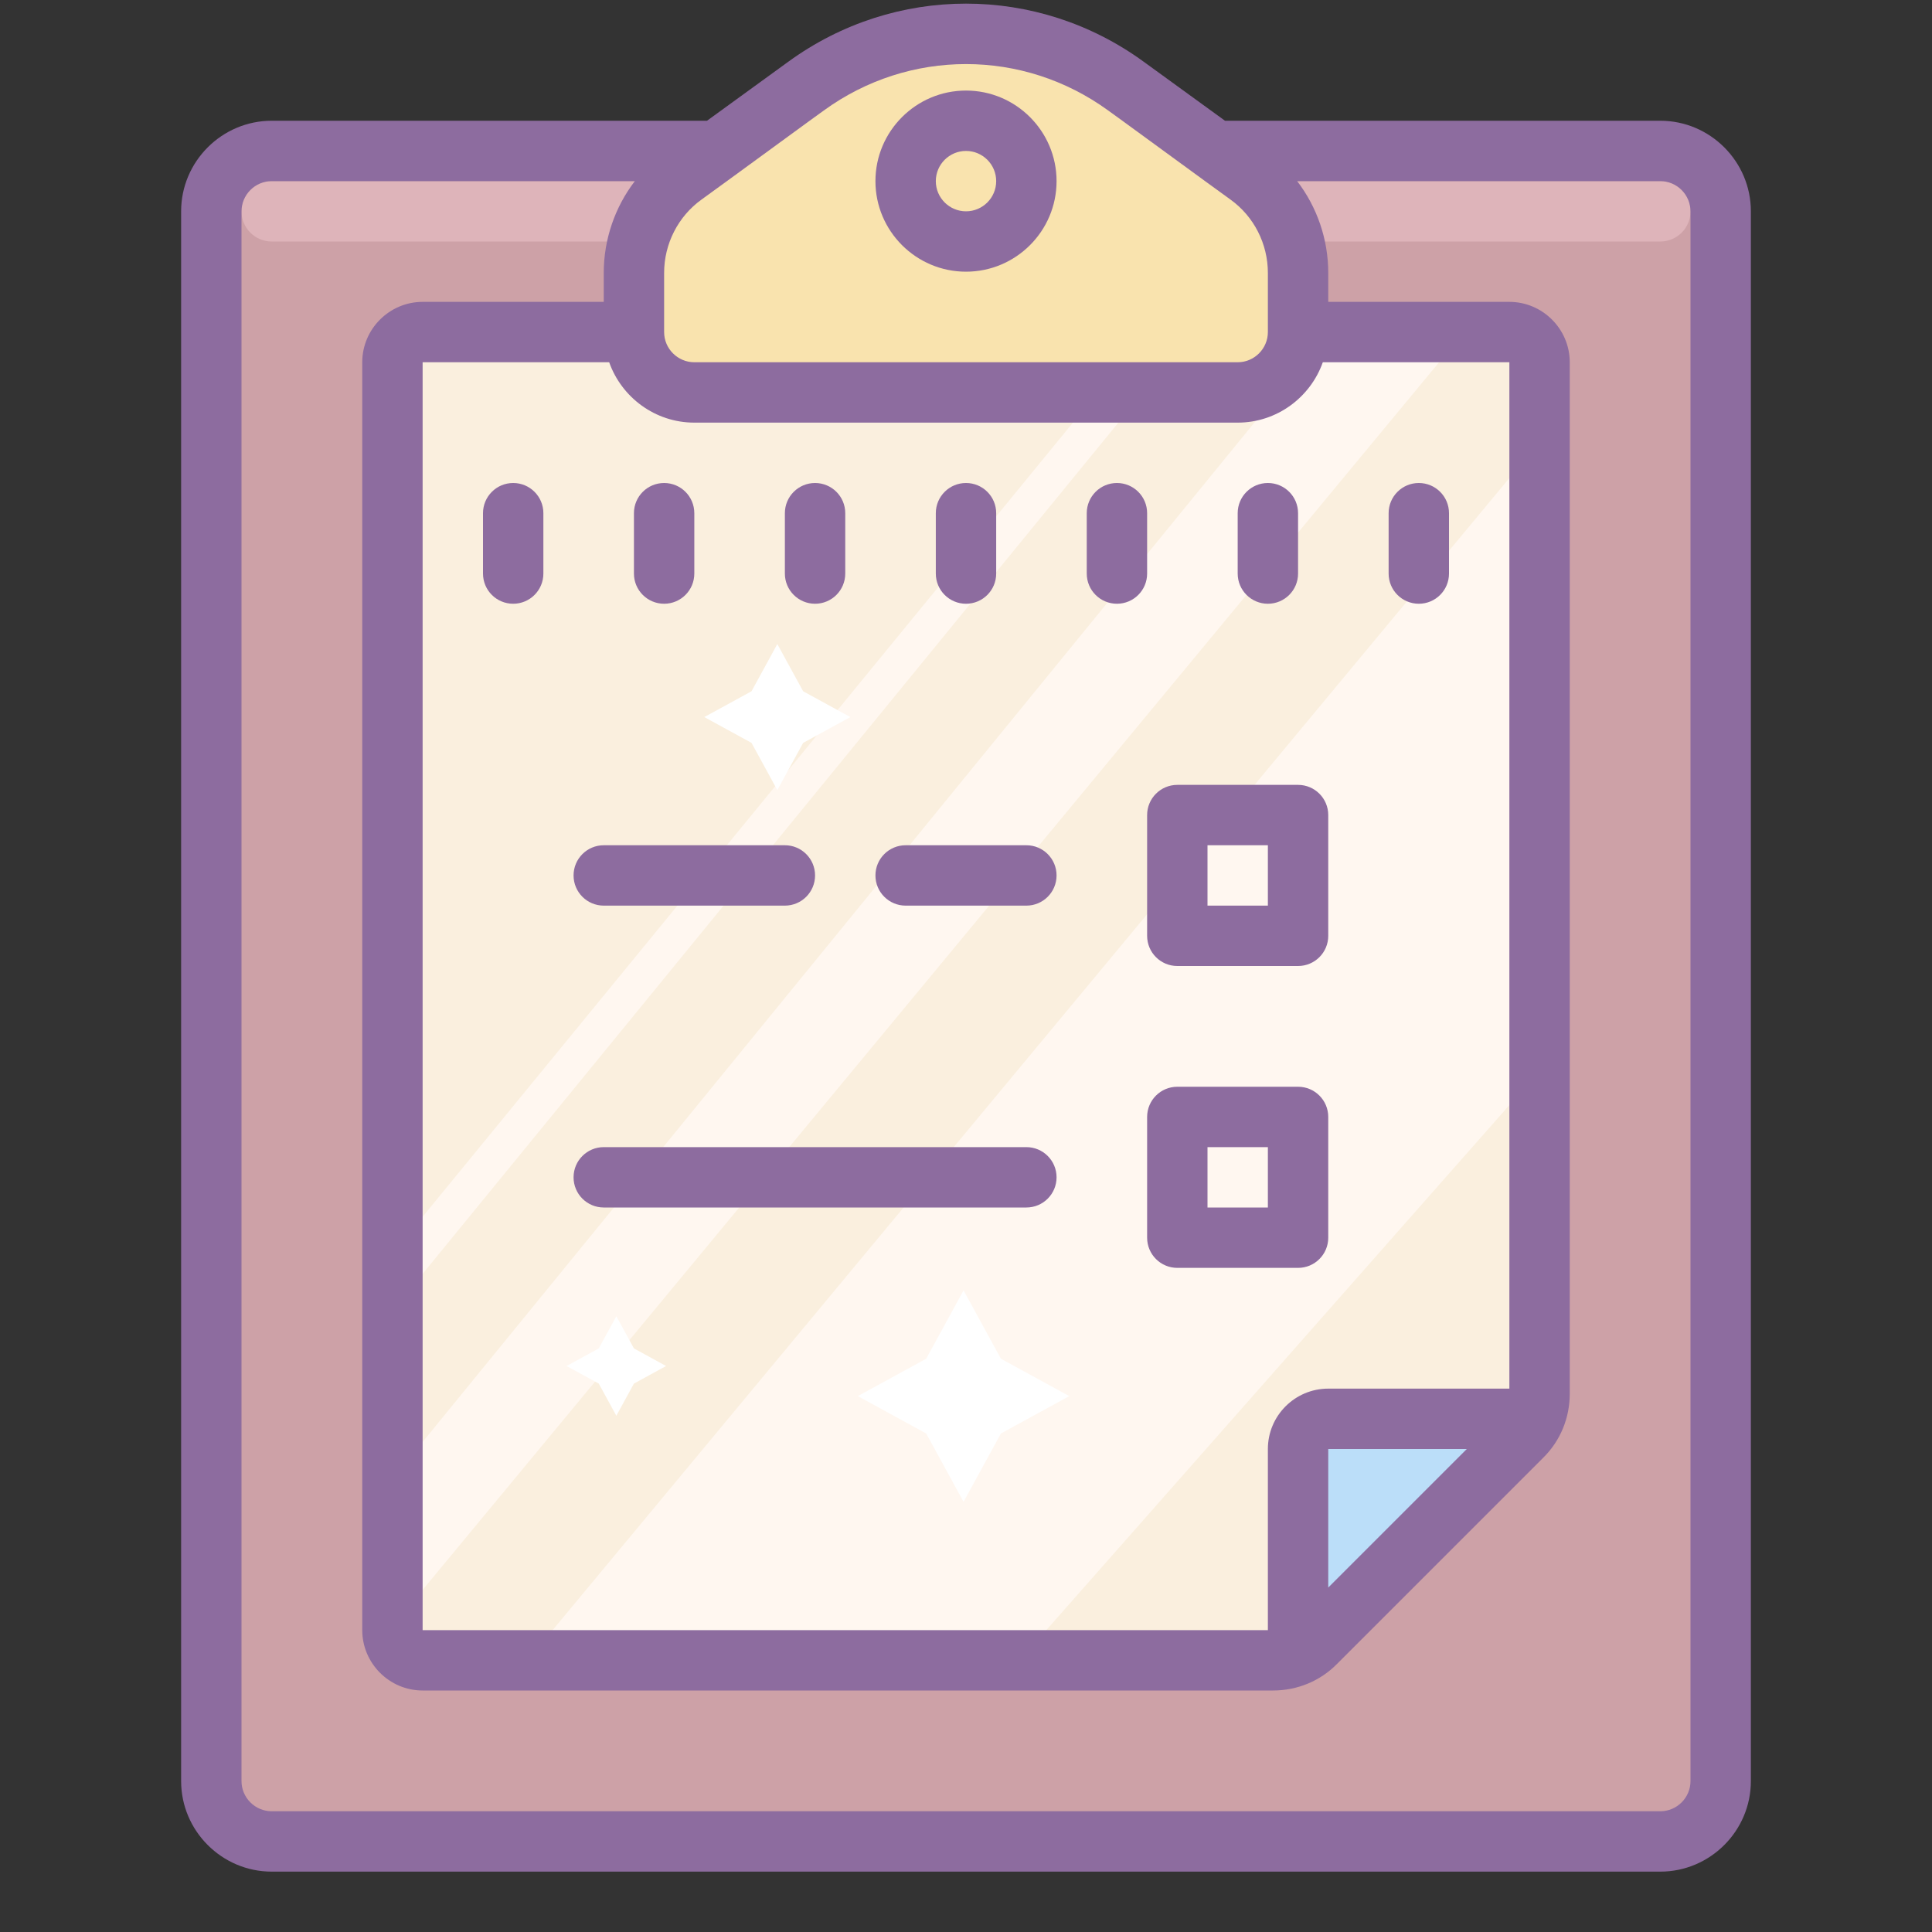 <svg xmlns="http://www.w3.org/2000/svg"  viewBox="0 0 64 64" width="64px" height="64px"><rect x="0" y="0" width="64" height="64" fill="#333333" stroke="none"/><path fill="#cda1a7" d="M55,61H9c-1.105,0-2-0.895-2-2V7c0-1.105,0.895-2,2-2h46c1.105,0,2,0.895,2,2v52 C57,60.105,56.105,61,55,61z"/><path fill="#deb4ba" d="M56,7L56,7c0,0.552-0.448,1-1,1H9C8.448,8,8,7.552,8,7v0c0-0.552,0.448-1,1-1h46 C55.552,6,56,6.448,56,7z"/><path fill="#faefde" d="M13 55L43 55 51 47 51 11 13 11z"/><path fill="#bbdef9" d="M43 47L51 47 43 55z"/><path fill="#fff7f0" d="M51 35.474L51 14.632 17.573 54.882 33.882 54.882zM13.396 53.396L48.5 11 44 11 12.5 49.605zM13 43.421L39.5 11 38 11 13 41.527z"/><path fill="#fff" d="M31.919 42.746L33.157 45.01 35.421 46.248 33.157 47.486 31.919 49.75 30.681 47.486 28.417 46.248 30.681 45.01z"/><path fill="#f9e3ae" d="M42 6L32 1 22 6 21 13 43 13z"/><path fill="#fff" d="M25.75 21.335L26.605 22.899 28.169 23.754 26.605 24.609 25.75 26.173 24.895 24.609 23.331 23.754 24.895 22.899zM20.417 43.603L21 44.668 22.065 45.251 21 45.833 20.417 46.899 19.835 45.833 18.769 45.251 19.835 44.668z"/><g><path fill="#8d6c9f" d="M55,4H40.58l-2.7-1.96C36.12,0.76,34.06,0.12,32,0.12s-4.12,0.64-5.88,1.92L23.42,4H9 C7.35,4,6,5.35,6,7v52c0,1.65,1.35,3,3,3h46c1.65,0,3-1.35,3-3V7C58,5.35,56.65,4,55,4z M27.29,3.66c2.82-2.05,6.6-2.05,9.42,0 L37.18,4l2.74,2l0.84,0.61C41.54,7.17,42,8.08,42,9.04V10v1c0,0.55-0.45,1-1,1H23c-0.55,0-1-0.45-1-1v-1V9.04 c0-0.96,0.46-1.87,1.24-2.43L24.08,6l2.74-2L27.29,3.66z M50,46h-6c-1.103,0-2,0.897-2,2v6H14V12h6.18c0.41,1.16,1.52,2,2.82,2h18 c1.3,0,2.41-0.84,2.82-2H50V46z M48.59,48L44,52.59V48H48.59z M56,59c0,0.55-0.45,1-1,1H9c-0.55,0-1-0.45-1-1V7c0-0.55,0.45-1,1-1 h12.03C20.37,6.86,20,7.93,20,9.04V10h-6c-1.1,0-2,0.9-2,2v42c0,1.1,0.9,2,2,2h28.17c0.8,0,1.56-0.31,2.12-0.88l6.83-6.83 c0.57-0.56,0.88-1.32,0.88-2.12V12c0-1.1-0.9-2-2-2h-6V9.04c0-1.11-0.37-2.18-1.03-3.04H55c0.55,0,1,0.45,1,1V59z"/><path fill="#8d6c9f" d="M17 16c-.552 0-1 .447-1 1v2c0 .553.448 1 1 1s1-.447 1-1v-2C18 16.447 17.552 16 17 16zM22 20c.552 0 1-.447 1-1v-2c0-.553-.448-1-1-1s-1 .447-1 1v2C21 19.553 21.448 20 22 20zM27 20c.552 0 1-.447 1-1v-2c0-.553-.448-1-1-1s-1 .447-1 1v2C26 19.553 26.448 20 27 20zM32 20c.552 0 1-.447 1-1v-2c0-.553-.448-1-1-1s-1 .447-1 1v2C31 19.553 31.448 20 32 20zM38 17c0-.553-.448-1-1-1s-1 .447-1 1v2c0 .553.448 1 1 1s1-.447 1-1V17zM42 20c.552 0 1-.447 1-1v-2c0-.553-.448-1-1-1s-1 .447-1 1v2C41 19.553 41.448 20 42 20zM47 20c.552 0 1-.447 1-1v-2c0-.553-.448-1-1-1s-1 .447-1 1v2C46 19.553 46.448 20 47 20zM32 9c1.654 0 3-1.346 3-3s-1.346-3-3-3-3 1.346-3 3S30.346 9 32 9zM32 5c.551 0 1 .448 1 1s-.449 1-1 1-1-.448-1-1S31.449 5 32 5zM20 30h6c.552 0 1-.447 1-1s-.448-1-1-1h-6c-.552 0-1 .447-1 1S19.448 30 20 30zM34 28h-4c-.552 0-1 .447-1 1s.448 1 1 1h4c.552 0 1-.447 1-1S34.552 28 34 28zM34 38H20c-.552 0-1 .447-1 1s.448 1 1 1h14c.552 0 1-.447 1-1S34.552 38 34 38zM43 26h-4c-.552 0-1 .447-1 1v4c0 .553.448 1 1 1h4c.552 0 1-.447 1-1v-4C44 26.447 43.552 26 43 26zM42 30h-2v-2h2V30zM43 36h-4c-.552 0-1 .447-1 1v4c0 .553.448 1 1 1h4c.552 0 1-.447 1-1v-4C44 36.447 43.552 36 43 36zM42 40h-2v-2h2V40z"/></g></svg>
